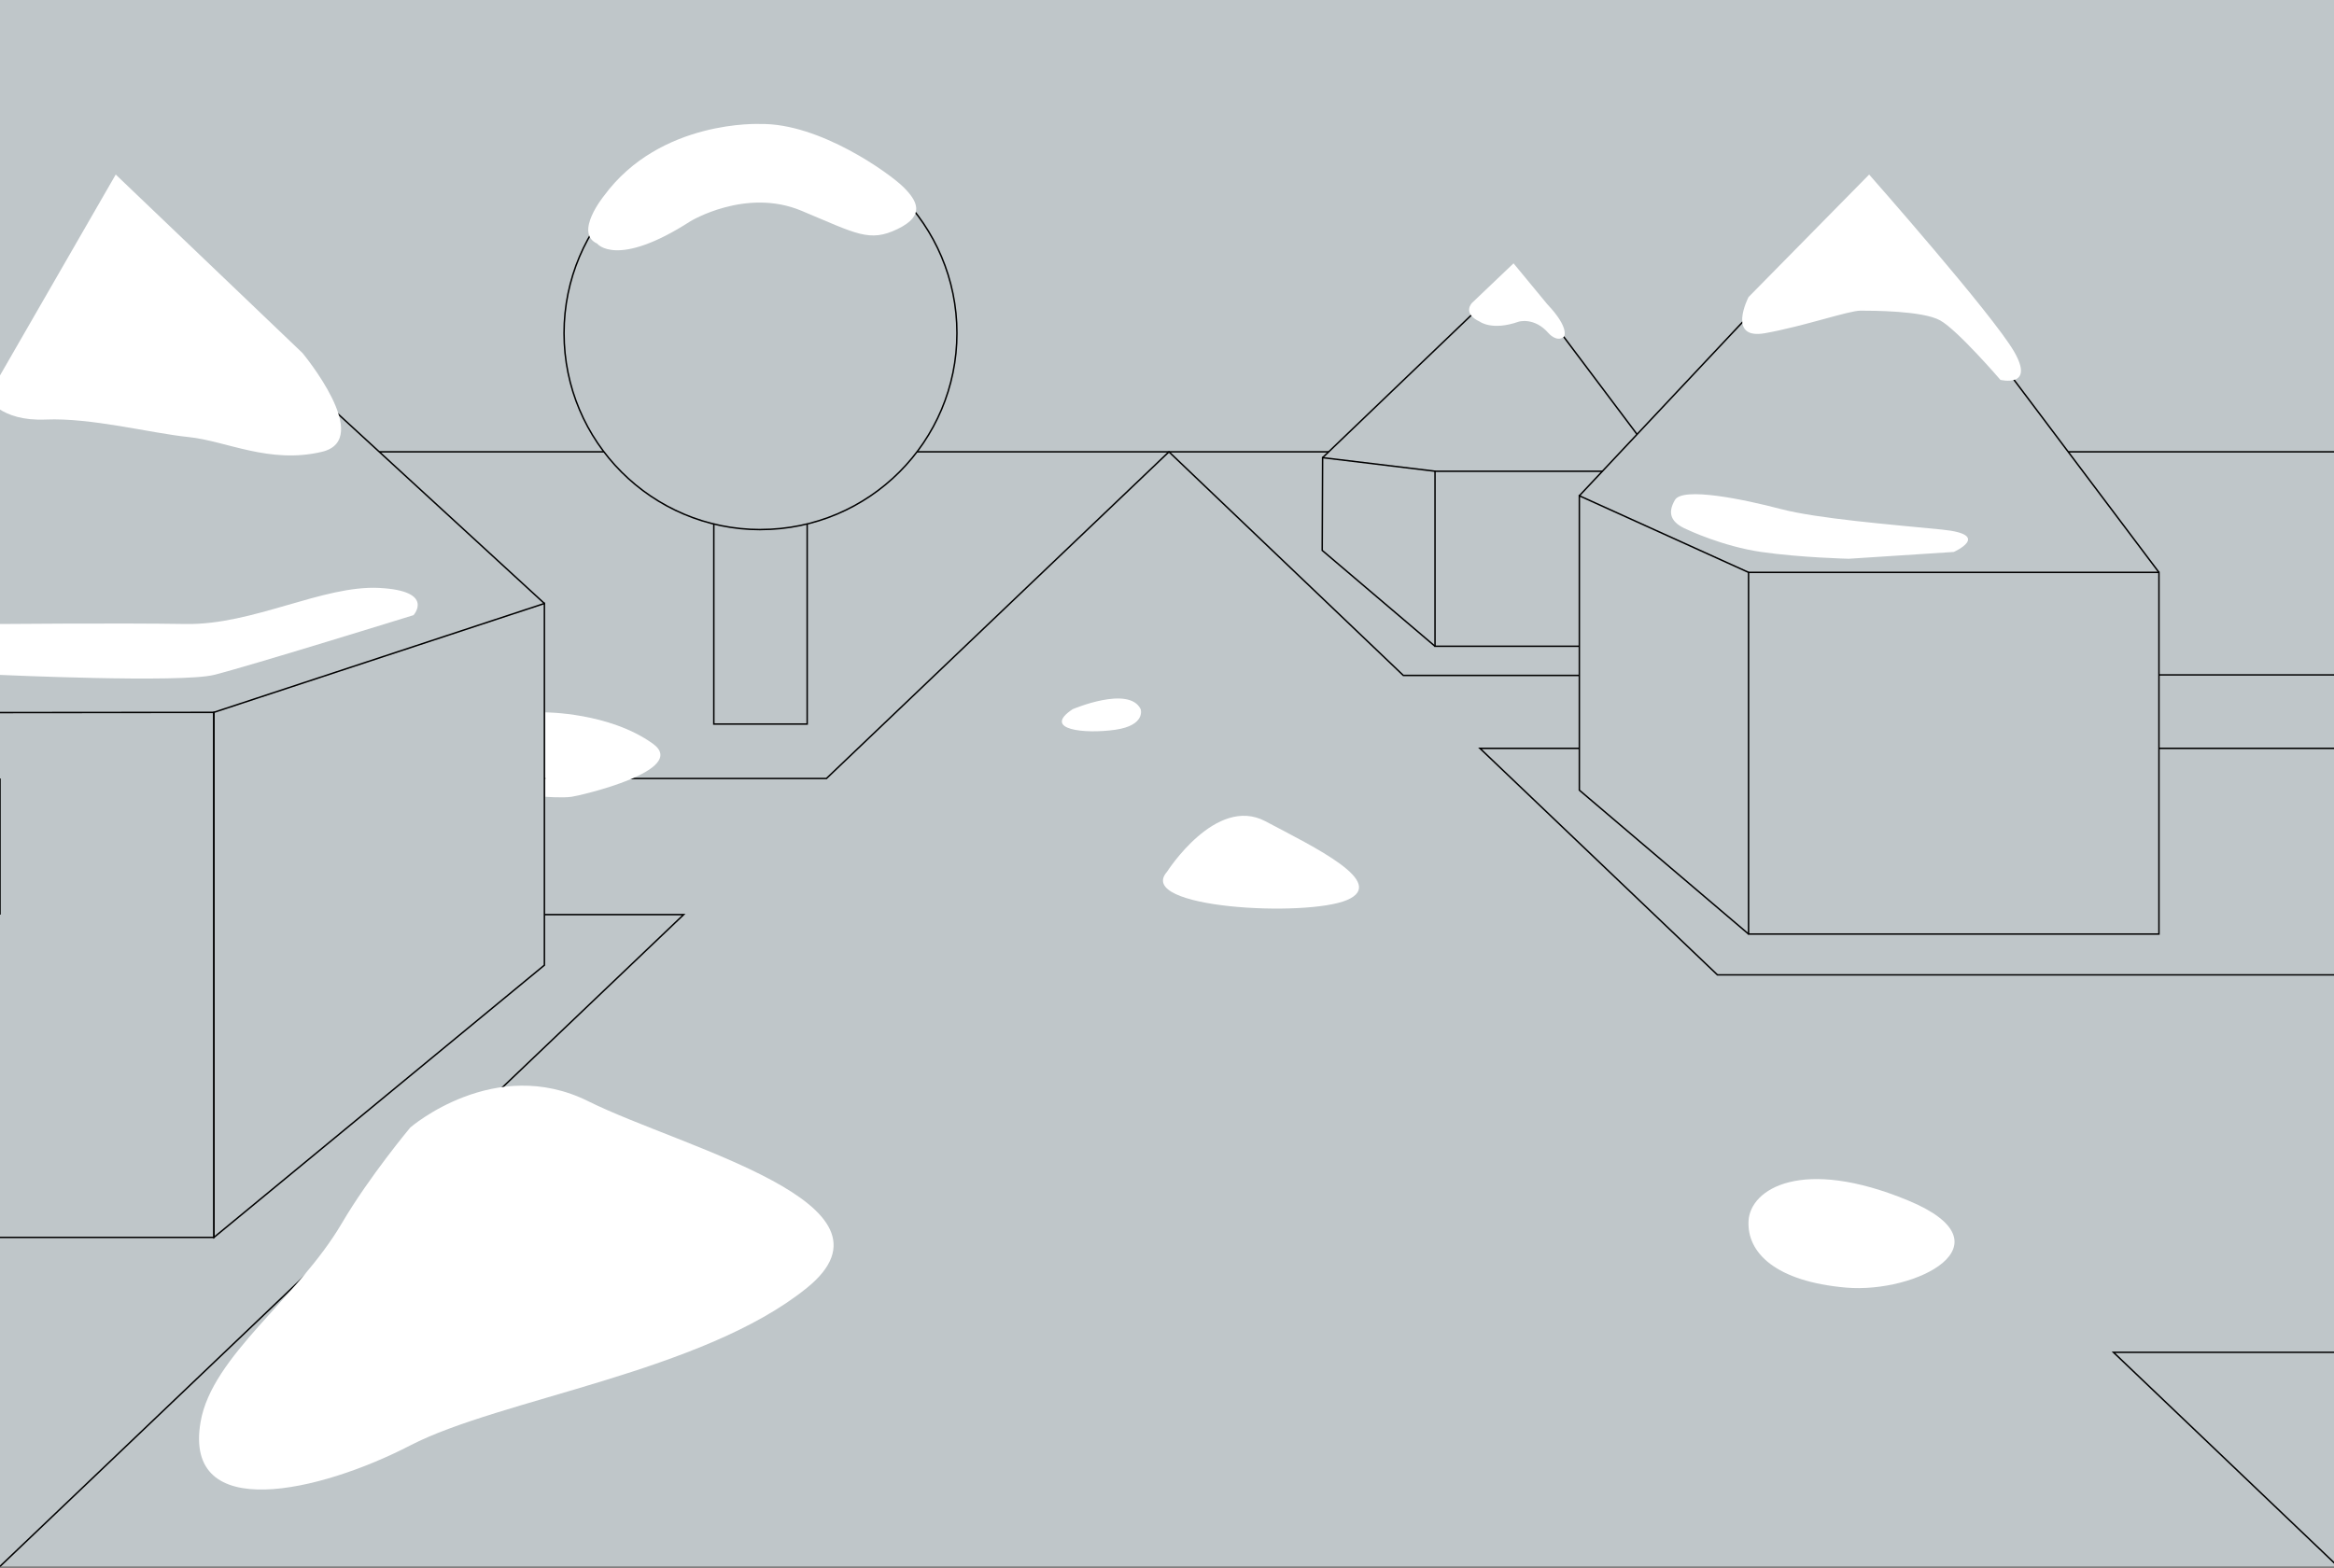 <?xml version="1.0" encoding="utf-8"?>
<!-- Generator: Adobe Illustrator 15.0.0, SVG Export Plug-In . SVG Version: 6.00 Build 0)  -->
<!DOCTYPE svg PUBLIC "-//W3C//DTD SVG 1.1//EN" "http://www.w3.org/Graphics/SVG/1.1/DTD/svg11.dtd">
<svg version="1.1" id="Layer_1" xmlns="http://www.w3.org/2000/svg" xmlns:xlink="http://www.w3.org/1999/xlink" x="0px" y="0px"
	 width="1200px" height="806.537px" viewBox="0 0 1200 806.537" enable-background="new 0 0 1200 806.537" xml:space="preserve">
<rect x="0" y="0" width="1200" height="806.537" fill="#808080" stroke="none"/>
<rect fill="#BFC6C9" width="1200" height="805.562"/>
<line vector-effect="non-scaling-stroke" fill="none" stroke="#000000" stroke-width="0.75" stroke-miterlimit="10" x1="1063.343" y1="232.363" x2="1200" y2="232.363"/>
<line fill="none" stroke="#000000" stroke-width="0.75" stroke-miterlimit="10" x1="471.479" y1="232.363" x2="683.129" y2="232.363"/>
<line fill="none" stroke="#000000" stroke-width="0.75" stroke-miterlimit="10" x1="194.988" y1="232.363" x2="310.494" y2="232.363"/>
<path fill="none" stroke="#000000" stroke-width="0.75" stroke-miterlimit="10" d="M0,232.363"/>
<path fill="none" stroke="#000000" stroke-width="0.75" stroke-miterlimit="10" d="M0,805.562"/>
<path fill="none" stroke="#000000" stroke-width="0.75" stroke-miterlimit="10" d="M1200,805.562"/>
<polyline fill="none" stroke="#000000" stroke-width="0.75" stroke-miterlimit="10" points="1202,805.562 1086.6,695.463 
	1200.993,695.463 "/>
<polyline fill="none" stroke="#000000" stroke-width="0.75" stroke-miterlimit="10" points="279.9,470.363 351.5,470.363 0,805.562 
	"/>
<line fill="none" stroke="#000000" stroke-width="0.75" stroke-miterlimit="10" x1="0" y1="400.363" x2="0" y2="470.363"/>
<polyline fill="none" stroke="#000000" stroke-width="0.75" stroke-miterlimit="10" points="811.999,347.363 721.5,347.363 
	601,232.363 424.9,400.363 279.9,400.363 "/>
<polyline fill="none" stroke="#000000" stroke-width="0.75" stroke-miterlimit="10" points="1200.993,501.363 883,501.363 
	760.9,384.863 811.999,384.863 "/>
<polyline fill="none" stroke="#000000" stroke-width="0.75" stroke-miterlimit="10" points="680,235.363 779.2,140.263 
	841.676,223.375 "/>
<polyline fill="none" stroke="#000000" stroke-width="0.75" stroke-miterlimit="10" points="812,332.363 737.8,332.363 
	737.8,242.363 823.837,242.363 "/>
<polyline fill="none" stroke="#000000" stroke-width="0.75" stroke-miterlimit="10" points="738,242.363 680,235.363 679.8,283.063 
	737.8,332.363 "/>
<g>
	<path fill="none" stroke="#000000" stroke-width="0.75" stroke-miterlimit="10" d="M599,232.363"/>
</g>
<polyline fill="none" stroke="#000000" stroke-width="0.75" stroke-miterlimit="10" points="279.9,310.363 60,108.363 0,195.463 "/>
<polygon fill="none" stroke="#000000" stroke-width="0.75" stroke-miterlimit="10" points="279.9,496.363 110,636.363 
	109.9,366.363 279.9,310.363 "/>
<polyline fill="none" stroke="#000000" stroke-width="0.75" stroke-miterlimit="10" points="0,636.363 110,636.363 110,366.363 
	0,366.463 "/>
<polyline fill="none" stroke="#000000" stroke-width="0.75" stroke-miterlimit="10" points="812,254.963 961,96.363 1110,294.363 
	"/>
<path fill="none" stroke="#000000" stroke-width="0.75" stroke-miterlimit="10" d="M940,444.363"/>
<rect x="899" y="294.363" fill="none" stroke="#000000" stroke-width="0.75" stroke-miterlimit="10" width="211" height="186"/>
<polyline fill="none" stroke="#000000" stroke-width="0.75" stroke-miterlimit="10" points="899,294.363 812,254.963 812,406.363 
	899,480.363 "/>
<path fill="none" stroke="#000000" stroke-width="0.75" stroke-miterlimit="10" d="M367,204.363"/>
<polyline fill="none" stroke="#000000" stroke-width="0.75" stroke-miterlimit="10" points="415,269.461 415,372.363 367,372.363 
	367,269.489 "/>
<g>
	<path fill="none" stroke="#000000" stroke-width="0.75" stroke-miterlimit="10" d="M391,272.338c55.781,0,101-45.22,101-101
		c0-55.78-45.219-101-101-101s-101,45.22-101,101c0,55.825,45.2,101.025,101,101.025"/>
</g>
<path fill="none" stroke="#000000" stroke-width="0.75" stroke-miterlimit="10" d="M279.9,470.363"/>
<path fill="none" stroke="#000000" stroke-width="0.75" stroke-miterlimit="10" d="M279.9,400.363"/>
<path fill="none" stroke="#000000" stroke-width="0.75" stroke-miterlimit="10" d="M1110,347.092c0,0,86.226,0,90,0"/>
<path fill="none" stroke="#000000" stroke-width="0.75" stroke-miterlimit="10" d="M1110,384.863c0,0,86.226,0,90,0"/>
<line fill="none" stroke="#000000" stroke-width="0.75" stroke-miterlimit="10" x1="1400.551" y1="262.363" x2="1400.551" y2="448.363"/>
<path fill="#FFFFFF" d="M961,89.769l-62,63c0,0-11.5,22.164,8.5,18.582s43-11.582,49-11.582s32,0,41,5s31,30.594,31,30.594
	s18,4.406,7-14.594S961,89.769,961,89.769z"/>
<path fill="#FFFFFF" d="M778.167,135.435l-21.334,20.333c0,0-5.324,5.333,4.005,9.667c0,0,6.299,4.819,19.98,0
	c0,0,8.016-2.502,15.349,5.916c0,0,4.053,4.793,7.859,1.939c0,0,3.474-4.188-8.526-16.854L778.167,135.435z"/>
<path fill="#FFFFFF" d="M867.5,272.363c0,0,18,8.595,38,11.5s45,3.5,45,3.5l54-3.5c0,0,20-8.905-6-11.5s-64-5.595-83-10.595
	s-50.333-11.472-54.333-4.667S858.945,268.792,867.5,272.363z"/>
<path fill="#FFFFFF" d="M391,63.769c0,0-51.512-2.5-80.506,37c0,0-15.494,19-3.494,24.5c0,0,10,13,48-11.5c0,0,28.5-17.312,57-5.406
	s35,16.406,49.5,9.406s10-14.586,3-21.543S421.5,63.269,391,63.769z"/>
<path fill="#FFFFFF" d="M59.5,89.769l96,91.767c0,0,37,44.423,10,50.828s-49.138-5.595-68.569-7.595s-49.931-10-73.431-9
	s-30-11.405-30-11.405L59.5,89.769z"/>
<path fill="#FFFFFF" d="M210.959,579.851c0,0,43.324-37.499,91.484-13.5s166.161,52.497,112.41,95.995
	s-157.547,56.997-203.894,80.996S94.116,783.84,103.115,731.343c5.851-34.128,49.908-63.512,72.635-102.24
	C189.833,605.103,210.959,579.851,210.959,579.851z"/>
<path fill="#FFFFFF" d="M0,347.092c0,0,92.886,4.229,110,0s102.61-30.729,102.61-30.729s11.253-12.499-17.622-13.999
	s-64.874,19.097-99.372,18.548s-95.616,0-95.616,0V347.092z"/>
<path fill="#FFFFFF" d="M949.073,662.191c35.998,3.154,86.247-22.344,31.874-44.843s-81.023-6.001-81.947,10.499
	S913.075,659.037,949.073,662.191z"/>
<path fill="#FFFFFF" d="M280.4,366.363c0,0,32.833,0,55.216,16.073c19.023,13.66-37.019,26.666-41.702,27.333s-13.514,0-13.514,0
	V366.363z"/>
<path fill="#FFFFFF" d="M600,448.363c0,0,25.089-39.504,50.588-26.005s62.997,31.499,41.998,40.498S583.393,467.159,600,448.363z"/>
<path fill="#FFFFFF" d="M551.473,364.743c0,0,29-12.406,35,0c0,0,2.697,8.279-13,10.549S535.473,375.337,551.473,364.743z"/>
</svg>

